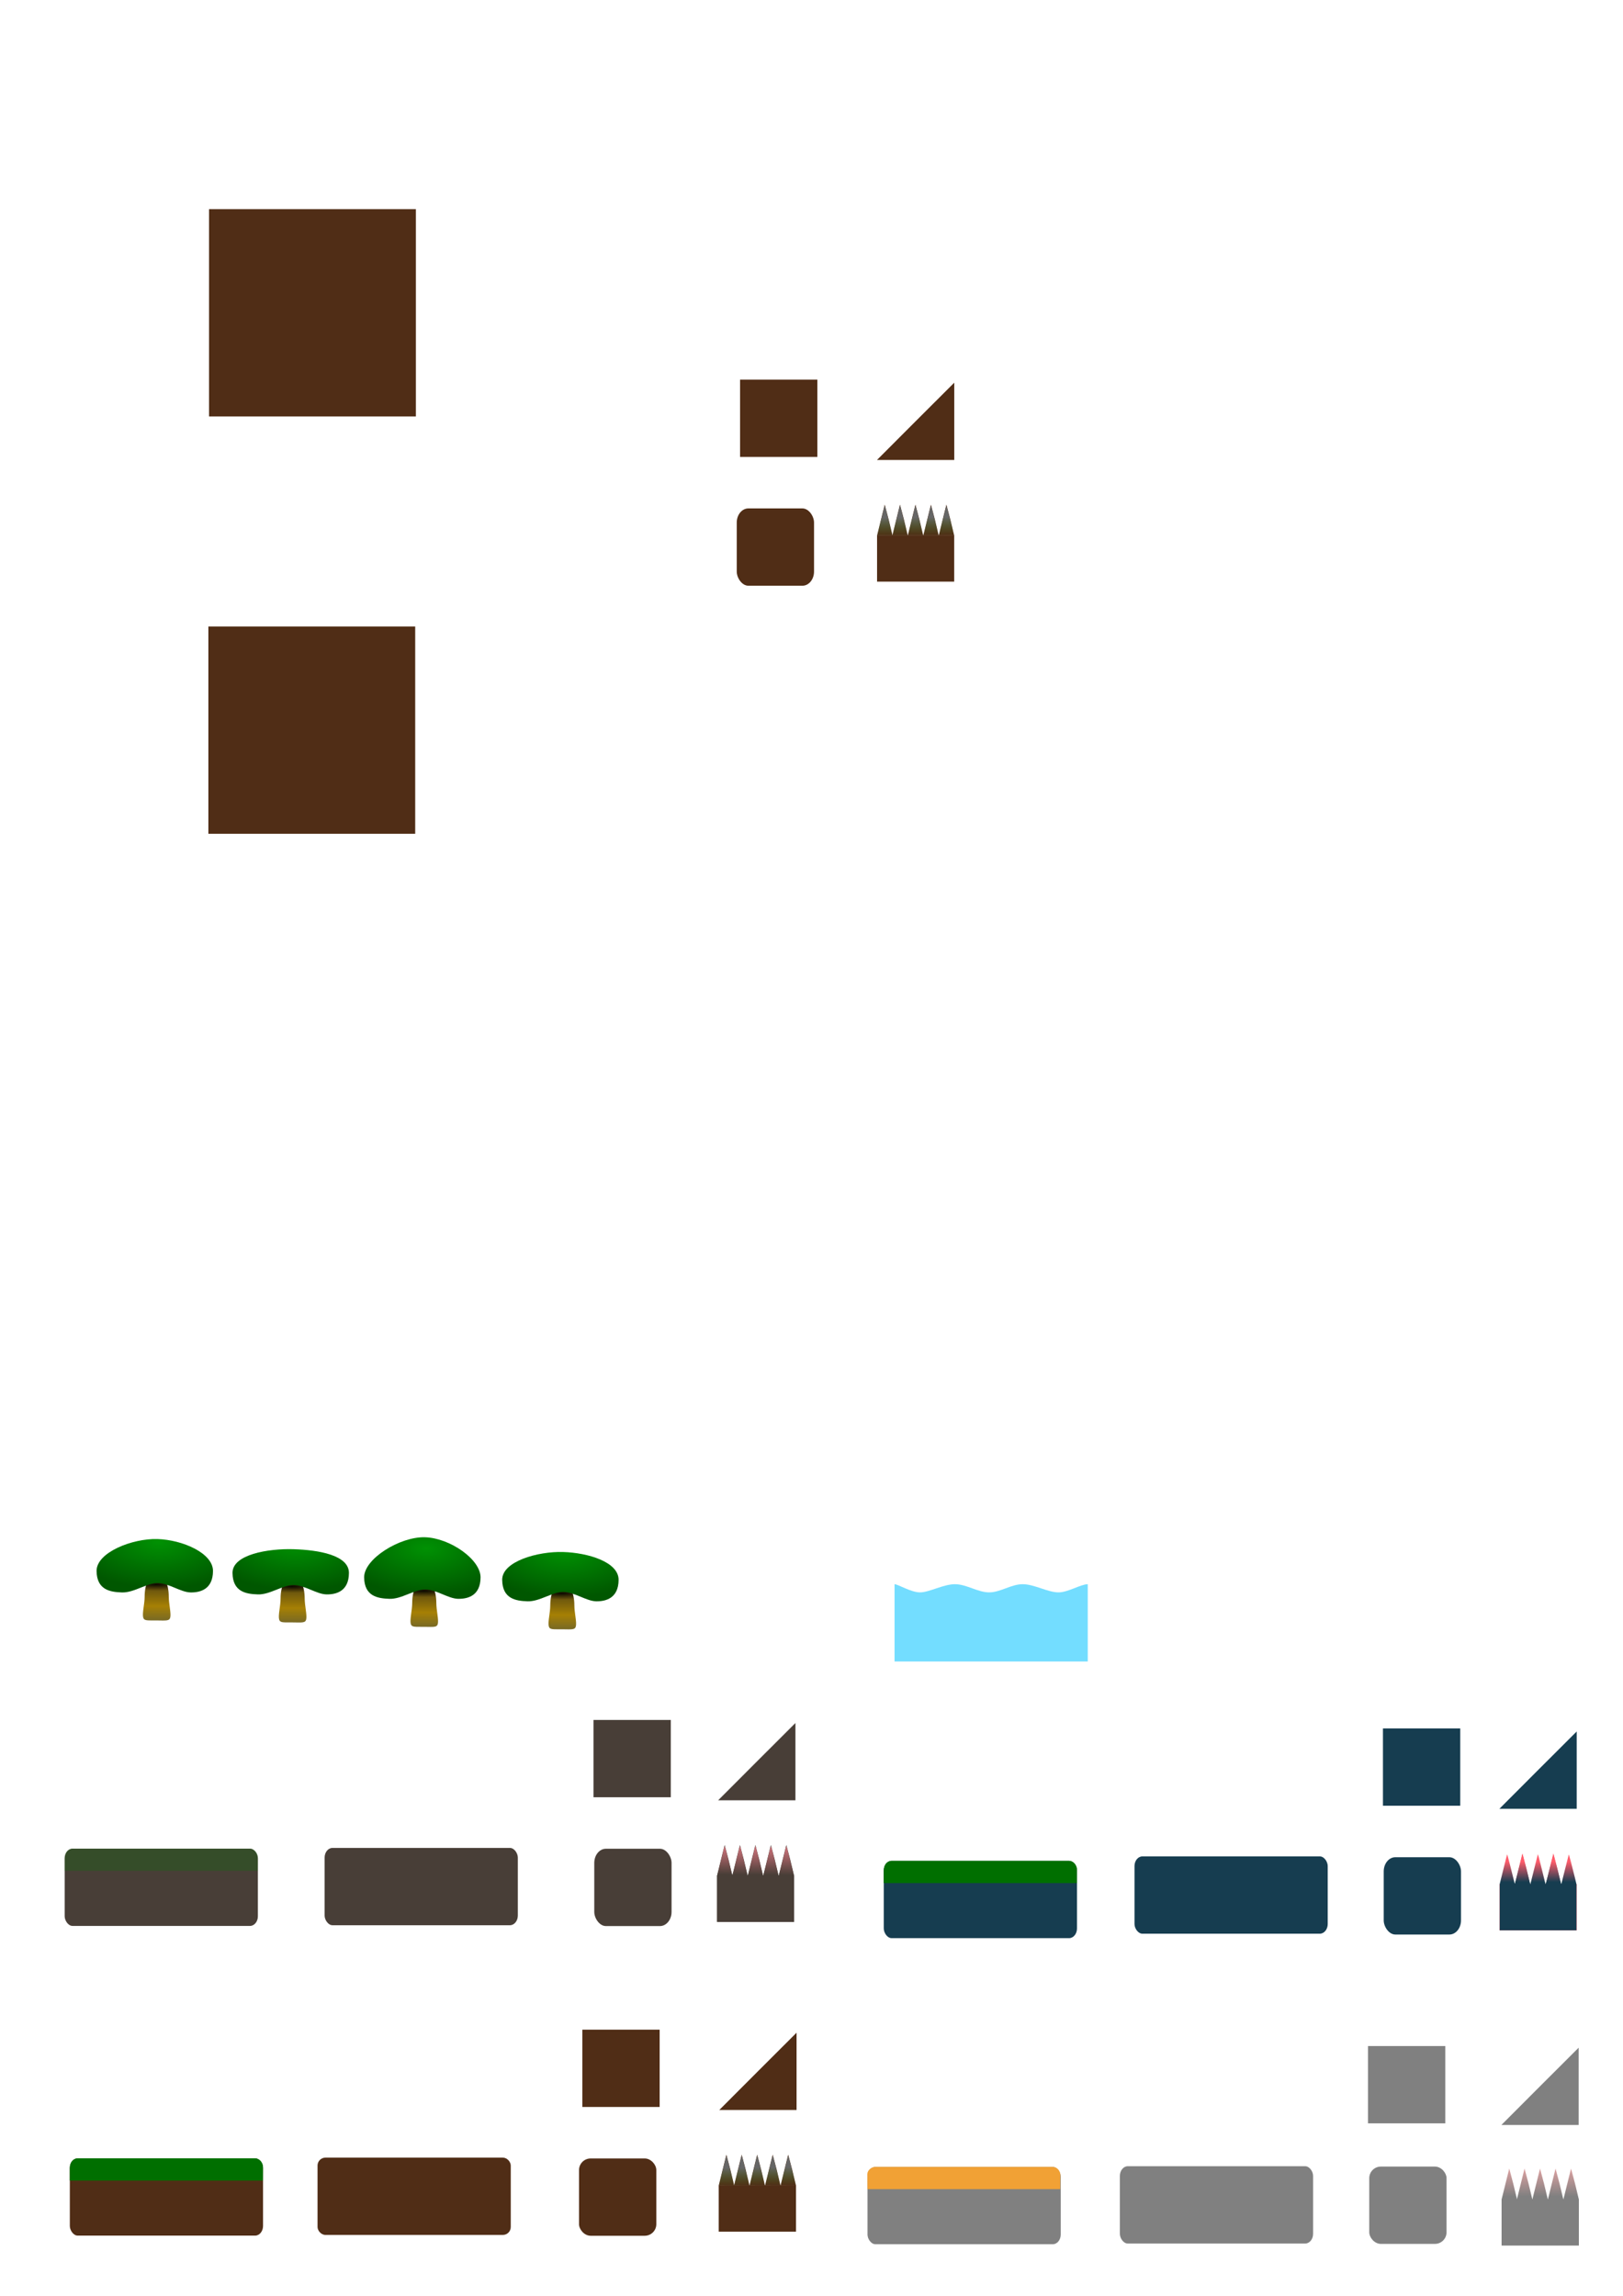 <?xml version="1.0" encoding="UTF-8" standalone="no"?>
<!-- Created with Inkscape (http://www.inkscape.org/) -->

<svg
   width="210mm"
   height="297mm"
   viewBox="0 0 210 297"
   version="1.1"
   id="svg5"
   xml:space="preserve"
   inkscape:export-filename="bitmap.png"
   inkscape:export-xdpi="96"
   inkscape:export-ydpi="96"
   inkscape:version="1.2.1 (9c6d41e410, 2022-07-14)"
   sodipodi:docname="asset.svg"
   xmlns:inkscape="http://www.inkscape.org/namespaces/inkscape"
   xmlns:sodipodi="http://sodipodi.sourceforge.net/DTD/sodipodi-0.dtd"
   xmlns:xlink="http://www.w3.org/1999/xlink"
   xmlns="http://www.w3.org/2000/svg"
   xmlns:svg="http://www.w3.org/2000/svg"><sodipodi:namedview
     id="namedview7"
     pagecolor="#ffffff"
     bordercolor="#000000"
     borderopacity="0.25"
     inkscape:showpageshadow="2"
     inkscape:pageopacity="0.0"
     inkscape:pagecheckerboard="0"
     inkscape:deskcolor="#d1d1d1"
     inkscape:document-units="mm"
     showgrid="true"
     inkscape:zoom="0.70710679"
     inkscape:cx="340.11836"
     inkscape:cy="388.90873"
     inkscape:window-width="1920"
     inkscape:window-height="991"
     inkscape:window-x="-9"
     inkscape:window-y="-9"
     inkscape:window-maximized="1"
     inkscape:current-layer="layer3-0"><inkscape:grid
       type="xygrid"
       id="grid14842"
       originy="0"
       spacingx="8.996"
       spacingy="8.996"
       empspacing="3"
       originx="0"
       dotted="false"
       snapvisiblegridlinesonly="true"
       visible="true"
       enabled="true"
       units="px"
       color="#ffffff"
       opacity="0"
       empcolor="#51afff"
       empopacity="0.741" /></sodipodi:namedview><defs
     id="defs2"><linearGradient
       inkscape:collect="always"
       id="linearGradient20781"><stop
         style="stop-color:#0a0800;stop-opacity:1;"
         offset="0"
         id="stop20777" /><stop
         style="stop-color:#685000;stop-opacity:0.949;"
         offset="0.162"
         id="stop20787" /><stop
         style="stop-color:#a68004;stop-opacity:1;"
         offset="0.551"
         id="stop20785" /><stop
         style="stop-color:#6b6128;stop-opacity:0.981;"
         offset="1"
         id="stop20779" /></linearGradient><linearGradient
       inkscape:collect="always"
       id="linearGradient20739"><stop
         style="stop-color:#009103;stop-opacity:1;"
         offset="0"
         id="stop20735" /><stop
         style="stop-color:#005700;stop-opacity:1;"
         offset="1"
         id="stop20737" /></linearGradient><linearGradient
       inkscape:collect="always"
       id="linearGradient17741"><stop
         style="stop-color:#c86f77;stop-opacity:1;"
         offset="0"
         id="stop17737" /><stop
         style="stop-color:#483e37;stop-opacity:1;"
         offset="1"
         id="stop17739" /></linearGradient><linearGradient
       inkscape:collect="always"
       id="linearGradient17733"><stop
         style="stop-color:#ff5b6a;stop-opacity:1;"
         offset="0"
         id="stop17729" /><stop
         style="stop-color:#163d50;stop-opacity:1;"
         offset="1"
         id="stop17731" /></linearGradient><linearGradient
       inkscape:collect="always"
       id="linearGradient14838"><stop
         style="stop-color:#666666;stop-opacity:1"
         offset="0"
         id="stop14834" /><stop
         style="stop-color:#407720;stop-opacity:0;"
         offset="1"
         id="stop14836" /></linearGradient><linearGradient
       inkscape:collect="always"
       id="linearGradient1497"><stop
         style="stop-color:#808080;stop-opacity:1;"
         offset="0"
         id="stop1493" /><stop
         style="stop-color:#ffadad;stop-opacity:1;"
         offset="1"
         id="stop1495" /></linearGradient><linearGradient
       inkscape:collect="always"
       xlink:href="#linearGradient1497"
       id="linearGradient1501"
       x1="22.18"
       y1="130.562"
       x2="21.493"
       y2="84.387"
       gradientUnits="userSpaceOnUse"
       gradientTransform="matrix(1,0,0,1.061,0,-5.925)" /><linearGradient
       inkscape:collect="always"
       xlink:href="#linearGradient1497"
       id="linearGradient1779"
       gradientUnits="userSpaceOnUse"
       x1="22.18"
       y1="130.562"
       x2="21.493"
       y2="84.387"
       gradientTransform="matrix(1,0,0,1.061,79.959,-5.924)" /><linearGradient
       inkscape:collect="always"
       xlink:href="#linearGradient1497"
       id="linearGradient1815"
       gradientUnits="userSpaceOnUse"
       x1="22.18"
       y1="130.562"
       x2="21.493"
       y2="84.387"
       gradientTransform="matrix(1,0,0,1.061,19.796,-5.924)" /><linearGradient
       inkscape:collect="always"
       xlink:href="#linearGradient1497"
       id="linearGradient1851"
       gradientUnits="userSpaceOnUse"
       gradientTransform="matrix(1,0,0,1.061,39.829,-5.924)"
       x1="22.18"
       y1="130.562"
       x2="21.493"
       y2="84.387" /><linearGradient
       inkscape:collect="always"
       xlink:href="#linearGradient1497"
       id="linearGradient1887"
       gradientUnits="userSpaceOnUse"
       gradientTransform="matrix(1,0,0,1.061,59.911,-5.924)"
       x1="22.18"
       y1="130.562"
       x2="21.493"
       y2="84.387" /><linearGradient
       inkscape:collect="always"
       xlink:href="#linearGradient14838"
       id="linearGradient14840"
       x1="-1269.077"
       y1="461.593"
       x2="-1267.859"
       y2="551.72"
       gradientUnits="userSpaceOnUse"
       gradientTransform="matrix(0.265,0,0,0.265,-59.244,110.679)" /><linearGradient
       inkscape:collect="always"
       xlink:href="#linearGradient17733"
       id="linearGradient17735"
       x1="-354.982"
       y1="226.479"
       x2="-354.982"
       y2="252.967"
       gradientUnits="userSpaceOnUse" /><linearGradient
       inkscape:collect="always"
       xlink:href="#linearGradient17741"
       id="linearGradient17743"
       x1="-352.625"
       y1="220.537"
       x2="-352.91"
       y2="254.592"
       gradientUnits="userSpaceOnUse" /><radialGradient
       inkscape:collect="always"
       xlink:href="#linearGradient20739"
       id="radialGradient20741"
       cx="534.101"
       cy="188.922"
       fx="534.101"
       fy="188.922"
       r="9.207"
       gradientTransform="matrix(-1.616,-0.032,0.019,-0.649,1393.679,332.836)"
       gradientUnits="userSpaceOnUse" /><radialGradient
       inkscape:collect="always"
       xlink:href="#linearGradient20781"
       id="radialGradient20783"
       cx="534.038"
       cy="200.069"
       fx="534.038"
       fy="200.069"
       r="2.181"
       gradientTransform="matrix(17.559,0.076,-0.032,2.329,-8837.041,-307.924)"
       gradientUnits="userSpaceOnUse"
       spreadMethod="pad" /><radialGradient
       inkscape:collect="always"
       xlink:href="#linearGradient20781"
       id="radialGradient20783-4"
       cx="534.038"
       cy="200.069"
       fx="534.038"
       fy="200.069"
       r="2.181"
       gradientTransform="matrix(17.559,0.076,-0.032,2.329,-8837.041,-307.924)"
       gradientUnits="userSpaceOnUse"
       spreadMethod="pad" /><radialGradient
       inkscape:collect="always"
       xlink:href="#linearGradient20739"
       id="radialGradient20741-6"
       cx="534.101"
       cy="188.922"
       fx="534.101"
       fy="188.922"
       r="9.207"
       gradientTransform="matrix(-1.616,-0.032,0.019,-0.649,1393.679,332.836)"
       gradientUnits="userSpaceOnUse" /><radialGradient
       inkscape:collect="always"
       xlink:href="#linearGradient20781"
       id="radialGradient20783-4-5"
       cx="534.038"
       cy="200.069"
       fx="534.038"
       fy="200.069"
       r="2.181"
       gradientTransform="matrix(17.559,0.076,-0.032,2.329,-8837.041,-307.924)"
       gradientUnits="userSpaceOnUse"
       spreadMethod="pad" /><radialGradient
       inkscape:collect="always"
       xlink:href="#linearGradient20739"
       id="radialGradient20741-6-2"
       cx="534.101"
       cy="188.922"
       fx="534.101"
       fy="188.922"
       r="9.207"
       gradientTransform="matrix(-1.616,-0.032,0.019,-0.649,1393.679,332.836)"
       gradientUnits="userSpaceOnUse" /><radialGradient
       inkscape:collect="always"
       xlink:href="#linearGradient20781"
       id="radialGradient20783-4-8"
       cx="534.038"
       cy="200.069"
       fx="534.038"
       fy="200.069"
       r="2.181"
       gradientTransform="matrix(17.559,0.076,-0.032,2.329,-8837.041,-307.924)"
       gradientUnits="userSpaceOnUse"
       spreadMethod="pad" /><radialGradient
       inkscape:collect="always"
       xlink:href="#linearGradient20739"
       id="radialGradient20741-6-6"
       cx="534.101"
       cy="188.922"
       fx="534.101"
       fy="188.922"
       r="9.207"
       gradientTransform="matrix(-1.616,-0.032,0.019,-0.649,1393.679,332.836)"
       gradientUnits="userSpaceOnUse" /><linearGradient
       inkscape:collect="always"
       xlink:href="#linearGradient14838"
       id="linearGradient1395"
       gradientUnits="userSpaceOnUse"
       gradientTransform="matrix(0.265,0,0,0.265,-59.244,110.679)"
       x1="-1269.077"
       y1="461.593"
       x2="-1267.859"
       y2="551.72" /></defs><g
     inkscape:label="Layer 1"
     inkscape:groupmode="layer"
     id="layer1"><rect
       style="fill:#808080;stroke-width:0.041;stroke-linecap:round"
       id="rect234-0"
       width="10"
       height="10"
       x="177.008"
       y="264.69" /><rect
       style="fill:#808080;stroke-width:0.041;stroke-linecap:round"
       id="rect234-0-7"
       width="10"
       height="10"
       x="177.168"
       y="280.282"
       rx="1.5" /><g
       id="g14850"
       transform="matrix(0.1,0,0,0.1,193.144,270.879)"><rect
         style="fill:#808080;stroke-width:0.315;stroke-linecap:round"
         id="rect234"
         width="100"
         height="60"
         x="11.451"
         y="136.21" /><path
         id="path288"
         style="fill:url(#linearGradient1501);fill-opacity:1;stroke-width:0.114;stroke-linecap:round"
         inkscape:transform-center-x="-0.086298528"
         inkscape:transform-center-y="-6.4400932"
         d="m 21.373,96.573 5.212,19.657 4.883,20.343 -20,-0.013 4.953,-19.994 z"
         sodipodi:nodetypes="cccccc" /><path
         id="path288-5"
         style="fill:url(#linearGradient1815);fill-opacity:1;stroke-width:0.114;stroke-linecap:round"
         inkscape:transform-center-x="-0.086298528"
         inkscape:transform-center-y="-6.4400959"
         d="M 41.168,96.573 46.38,116.23 51.263,136.573 31.263,136.56 36.216,116.567 Z"
         sodipodi:nodetypes="cccccc" /><path
         id="path288-5-7"
         style="fill:url(#linearGradient1851);fill-opacity:1;stroke-width:0.114;stroke-linecap:round"
         inkscape:transform-center-x="-0.086298528"
         inkscape:transform-center-y="-6.4400959"
         d="m 61.201,96.573 5.212,19.657 4.883,20.343 -20,-0.013 4.953,-19.994 z"
         sodipodi:nodetypes="cccccc" /><path
         id="path288-5-7-3"
         style="fill:url(#linearGradient1887);fill-opacity:1;stroke-width:0.114;stroke-linecap:round"
         inkscape:transform-center-x="-0.086298528"
         inkscape:transform-center-y="-6.4400942"
         d="m 81.284,96.573 5.212,19.657 4.883,20.343 -20,-0.013 4.953,-19.994 z"
         sodipodi:nodetypes="cccccc" /><path
         id="path288-3"
         style="fill:url(#linearGradient1779);fill-opacity:1;stroke-width:0.114;stroke-linecap:round"
         inkscape:transform-center-x="-0.086298528"
         inkscape:transform-center-y="-6.4400976"
         d="m 101.332,96.573 5.212,19.657 4.883,20.343 -20,-0.013 4.953,-19.994 z"
         sodipodi:nodetypes="cccccc" /></g><rect
       style="fill:#502d16;fill-opacity:1;stroke-width:0.041;stroke-linecap:round"
       id="rect234-0-4"
       width="10"
       height="10"
       x="75.352"
       y="262.569"
       inkscape:export-filename="..\..\..\..\..\..\bounce\assets\png\a.png"
       inkscape:export-xdpi="270.12595"
       inkscape:export-ydpi="270.12595" /><path
       id="rect234-0-4-5"
       style="fill:#502d16;stroke-width:0.041;stroke-linecap:round"
       d="m 103.067,262.963 v 10 h -10 c -0.003,-0.019 10,-10 10,-10 z"
       sodipodi:nodetypes="cccc"
       inkscape:export-filename="..\..\..\..\..\..\bounce\assets\png\1\e.png"
       inkscape:export-xdpi="96"
       inkscape:export-ydpi="96" /><path
       id="rect234-0-4-5-2"
       style="fill:#808080;stroke-width:0.041;stroke-linecap:round;fill-opacity:1"
       d="m 204.263,264.9 v 10 h -10 c -0.003,-0.019 10,-10 10,-10 z"
       sodipodi:nodetypes="cccc" /><rect
       style="fill:#502d16;fill-opacity:1;stroke-width:0.041;stroke-linecap:round"
       id="rect234-0-7-5"
       width="10"
       height="10"
       x="74.921"
       y="279.232"
       rx="1.5"
       inkscape:export-filename="..\..\..\..\..\..\bounce\assets\png\1\c.png"
       inkscape:export-xdpi="96"
       inkscape:export-ydpi="96" /><g
       id="g14859"
       transform="matrix(0.1,0,0,0.1,133.491,257.155)"
       inkscape:export-filename="..\..\..\..\..\..\bounce\assets\png\1\d.png"
       inkscape:export-xdpi="96"
       inkscape:export-ydpi="96"><rect
         style="fill:#502d16;fill-opacity:1;stroke-width:0.315;stroke-linecap:round"
         id="rect14973"
         width="100"
         height="60"
         x="-345.708"
         y="144.773"
         class="UnoptimicedTransforms"
         inkscape:label="rect234-4"
         transform="translate(-59.244,110.679)" /><path
         style="fill:#502d16;fill-opacity:1;fill-rule:nonzero;stroke-width:0.114;stroke-linecap:round"
         d="m -395.03,215.815 5.212,19.657 4.883,20.343 -20,-0.013 4.953,-19.994 z"
         id="path14970" /><path
         style="fill:#502d16;fill-opacity:1;stroke-width:0.114;stroke-linecap:round"
         d="m -375.234,215.815 5.212,19.657 4.883,20.343 -20,-0.013 4.953,-19.994 z"
         id="path14967" /><path
         style="fill:#502d16;fill-opacity:1;stroke-width:0.114;stroke-linecap:round"
         d="m -355.201,215.815 5.212,19.657 4.883,20.343 -20,-0.013 4.953,-19.994 z"
         id="path14964" /><path
         style="fill:#502d16;fill-opacity:1;stroke-width:0.114;stroke-linecap:round"
         d="m -335.118,215.815 5.212,19.657 4.883,20.343 -20,-0.013 4.953,-19.994 z"
         id="path14961" /><path
         style="fill:#502d16;fill-opacity:1;stroke-width:0.114;stroke-linecap:round"
         d="m -315.07,215.815 5.212,19.657 4.883,20.343 -20,-0.013 4.953,-19.994 z"
         id="path14958" /><path
         style="fill:url(#linearGradient14840);fill-opacity:1;fill-rule:nonzero;stroke:none;stroke-width:0.853;stroke-linecap:round;stroke-dasharray:none;stroke-opacity:1"
         d="m -404.694,285.415 -0.006,-29.888 4.759,-19.249 c 2.618,-10.587 4.832,-19.251 4.92,-19.253 0.215,-0.006 5.599,20.701 7.938,30.526 1.023,4.298 1.947,7.814 2.053,7.814 0.106,0 2.349,-8.734 4.986,-19.409 2.636,-10.675 4.838,-19.266 4.893,-19.093 0.706,2.236 5.468,20.757 7.328,28.502 2.272,9.463 2.6,10.632 2.886,10.295 0.063,-0.074 2.266,-8.867 4.896,-19.541 2.63,-10.674 4.815,-19.373 4.855,-19.333 0.313,0.313 6.529,24.719 9.148,35.92 0.383,1.639 0.818,2.981 0.967,2.981 0.148,0 2.416,-8.697 5.04,-19.327 2.624,-10.63 4.867,-19.222 4.985,-19.093 0.326,0.355 4.765,17.362 7.379,28.269 1.274,5.317 2.394,9.795 2.49,9.95 0.095,0.156 0.28,0.083 0.41,-0.161 0.13,-0.244 2.303,-8.855 4.827,-19.134 2.524,-10.28 4.685,-18.795 4.802,-18.924 0.257,-0.284 4.686,16.397 7.774,29.28 l 2.25,9.389 v 29.683 29.683 h -49.786 -49.786 z"
         id="path14955" /></g></g><g
     inkscape:groupmode="layer"
     id="layer3"
     inkscape:label="Layer 3"
     style="display:inline"><rect
       style="fill:#502d16;stroke-width:0.064;stroke-linecap:round"
       id="rect234-0-8"
       width="25"
       height="10"
       x="41.087"
       y="279.123"
       rx="1.023"
       inkscape:export-filename="..\..\..\..\..\..\bounce\assets\png\1\b.png"
       inkscape:export-xdpi="96"
       inkscape:export-ydpi="96" /></g><g
     inkscape:groupmode="layer"
     id="layer3-0"
     inkscape:label="Layer 3"
     transform="matrix(0.818,0,0,1,-402.86,0.842)"><rect
       style="fill:#502d16;stroke-width:0.071;stroke-linecap:round"
       id="rect234-0-8-6"
       width="30.562"
       height="9.996"
       x="503.539"
       y="278.375"
       rx="1.25"
       inkscape:export-filename="..\..\..\..\..\..\bounce\assets\png\1\a.png"
       inkscape:export-xdpi="96"
       inkscape:export-ydpi="96" /><path
       id="rect14621"
       style="fill:#006f00;fill-opacity:1;stroke-width:0.063;stroke-linecap:round"
       d="m 503.537,281.251 -0.003,-1.6 c -0.002,-0.828 0.581,-1.26 1.233,-1.28 v -3e-5 h 28.069 c 0.693,0 1.275,0.548 1.262,1.152 l -0.009,1.728"
       sodipodi:nodetypes="csssscc" /><rect
       style="fill:#502d16;fill-opacity:1;stroke-width:0.045;stroke-linecap:round"
       id="rect234-0-4-8"
       width="12.225"
       height="10"
       x="609.557"
       y="48.268"
       inkscape:export-filename="..\..\..\..\..\..\bounce\assets\png\a.png"
       inkscape:export-xdpi="270.12595"
       inkscape:export-ydpi="270.12595" /><path
       id="rect234-0-4-5-0"
       style="fill:#502d16;stroke-width:0.045;stroke-linecap:round"
       d="m 643.438,48.663 v 10 h -12.225 c -0.003,-0.019 12.225,-10 12.225,-10 z"
       sodipodi:nodetypes="cccc"
       inkscape:export-filename="..\..\..\..\..\..\bounce\assets\png\1\e.png"
       inkscape:export-xdpi="96"
       inkscape:export-ydpi="96" /><rect
       style="fill:#502d16;fill-opacity:1;stroke-width:0.045;stroke-linecap:round"
       id="rect234-0-7-5-92"
       width="12.225"
       height="10"
       x="609.031"
       y="64.931"
       rx="1.834"
       inkscape:export-filename="..\..\..\..\..\..\bounce\assets\png\1\c.png"
       inkscape:export-xdpi="96"
       inkscape:export-ydpi="96" /><g
       id="g14859-12"
       transform="matrix(0.122,0,0,0.1,680.631,42.855)"
       inkscape:export-filename="..\..\..\..\..\..\bounce\assets\png\1\d.png"
       inkscape:export-xdpi="96"
       inkscape:export-ydpi="96"><rect
         style="fill:#502d16;fill-opacity:1;stroke-width:0.315;stroke-linecap:round"
         id="rect14973-9"
         width="100"
         height="60"
         x="-345.708"
         y="144.773"
         class="UnoptimicedTransforms"
         inkscape:label="rect234-4"
         transform="translate(-59.244,110.679)" /><path
         style="fill:#502d16;fill-opacity:1;fill-rule:nonzero;stroke-width:0.114;stroke-linecap:round"
         d="m -395.03,215.815 5.212,19.657 4.883,20.343 -20,-0.013 4.953,-19.994 z"
         id="path14970-2" /><path
         style="fill:#502d16;fill-opacity:1;stroke-width:0.114;stroke-linecap:round"
         d="m -375.234,215.815 5.212,19.657 4.883,20.343 -20,-0.013 4.953,-19.994 z"
         id="path14967-0" /><path
         style="fill:#502d16;fill-opacity:1;stroke-width:0.114;stroke-linecap:round"
         d="m -355.201,215.815 5.212,19.657 4.883,20.343 -20,-0.013 4.953,-19.994 z"
         id="path14964-5" /><path
         style="fill:#502d16;fill-opacity:1;stroke-width:0.114;stroke-linecap:round"
         d="m -335.118,215.815 5.212,19.657 4.883,20.343 -20,-0.013 4.953,-19.994 z"
         id="path14961-1" /><path
         style="fill:#502d16;fill-opacity:1;stroke-width:0.114;stroke-linecap:round"
         d="m -315.07,215.815 5.212,19.657 4.883,20.343 -20,-0.013 4.953,-19.994 z"
         id="path14958-9" /><path
         style="fill:url(#linearGradient1395);fill-opacity:1;fill-rule:nonzero;stroke:none;stroke-width:0.853;stroke-linecap:round;stroke-dasharray:none;stroke-opacity:1"
         d="m -404.694,285.415 -0.006,-29.888 4.759,-19.249 c 2.618,-10.587 4.832,-19.251 4.92,-19.253 0.215,-0.006 5.599,20.701 7.938,30.526 1.023,4.298 1.947,7.814 2.053,7.814 0.106,0 2.349,-8.734 4.986,-19.409 2.636,-10.675 4.838,-19.266 4.893,-19.093 0.706,2.236 5.468,20.757 7.328,28.502 2.272,9.463 2.6,10.632 2.886,10.295 0.063,-0.074 2.266,-8.867 4.896,-19.541 2.63,-10.674 4.815,-19.373 4.855,-19.333 0.313,0.313 6.529,24.719 9.148,35.92 0.383,1.639 0.818,2.981 0.967,2.981 0.148,0 2.416,-8.697 5.04,-19.327 2.624,-10.63 4.867,-19.222 4.985,-19.093 0.326,0.355 4.765,17.362 7.379,28.269 1.274,5.317 2.394,9.795 2.49,9.95 0.095,0.156 0.28,0.083 0.41,-0.161 0.13,-0.244 2.303,-8.855 4.827,-19.134 2.524,-10.28 4.685,-18.795 4.802,-18.924 0.257,-0.284 4.686,16.397 7.774,29.28 l 2.25,9.389 v 29.683 29.683 h -49.786 -49.786 z"
         id="path14955-8" /></g><rect
       style="fill:#502d16;stroke-width:0.12;stroke-linecap:round"
       id="rect234-0-8-6-5-3"
       width="32.716"
       height="26.818"
       x="525.561"
       y="26.217"
       inkscape:export-filename="..\..\..\..\..\..\bounce\assets\png\1\a.png"
       inkscape:export-xdpi="96"
       inkscape:export-ydpi="96" /><rect
       style="fill:#502d16;stroke-width:0.12;stroke-linecap:round"
       id="rect234-0-8-6-5-3-1"
       width="32.716"
       height="26.818"
       x="525.454"
       y="80.205"
       inkscape:export-filename="..\..\..\..\..\..\bounce\assets\png\1\a.png"
       inkscape:export-xdpi="96"
       inkscape:export-ydpi="96" /><rect
       style="fill:#483e37;fill-opacity:1;stroke-width:0.045;stroke-linecap:round"
       id="rect234-0-4-2"
       width="12.225"
       height="10"
       x="586.375"
       y="221.661" /><path
       id="rect234-0-4-5-5"
       style="fill:#483e37;stroke-width:0.045;stroke-linecap:round"
       d="m 618.315,222.056 v 10 h -12.225 c -0.003,-0.019 12.225,-10 12.225,-10 z"
       sodipodi:nodetypes="cccc" /><rect
       style="fill:#483e37;fill-opacity:1;stroke-width:0.045;stroke-linecap:round"
       id="rect234-0-7-5-9"
       width="12.225"
       height="10"
       x="586.495"
       y="238.324"
       rx="1.834" /><g
       id="g14859-0"
       transform="matrix(0.122,0,0,0.1,655.312,216.248)"
       style="fill:#483e37"><rect
         style="fill:#483e37;fill-opacity:1;stroke-width:0.315;stroke-linecap:round"
         id="rect14973-2"
         width="100"
         height="60"
         x="-345.708"
         y="144.773"
         class="UnoptimicedTransforms"
         inkscape:label="rect234-4"
         transform="translate(-59.244,110.679)" /><path
         style="fill:#483e37;fill-opacity:1;fill-rule:nonzero;stroke-width:0.114;stroke-linecap:round"
         d="m -395.03,215.815 5.212,19.657 4.883,20.343 -20,-0.013 4.953,-19.994 z"
         id="path14970-7" /><path
         style="fill:#483e37;fill-opacity:1;stroke-width:0.114;stroke-linecap:round"
         d="m -375.234,215.815 5.212,19.657 4.883,20.343 -20,-0.013 4.953,-19.994 z"
         id="path14967-3" /><path
         style="fill:#483e37;fill-opacity:1;stroke-width:0.114;stroke-linecap:round"
         d="m -355.201,215.815 5.212,19.657 4.883,20.343 -20,-0.013 4.953,-19.994 z"
         id="path14964-7" /><path
         style="fill:#483e37;fill-opacity:1;stroke-width:0.114;stroke-linecap:round"
         d="m -335.118,215.815 5.212,19.657 4.883,20.343 -20,-0.013 4.953,-19.994 z"
         id="path14961-2" /><path
         style="fill:#483e37;fill-opacity:1;stroke-width:0.114;stroke-linecap:round"
         d="m -315.07,215.815 5.212,19.657 4.883,20.343 -20,-0.013 4.953,-19.994 z"
         id="path14958-7" /><path
         style="fill:url(#linearGradient17743);fill-opacity:1;fill-rule:nonzero;stroke:none;stroke-width:0.853;stroke-linecap:round;stroke-dasharray:none;stroke-opacity:1"
         d="m -404.694,285.415 -0.006,-29.888 4.759,-19.249 c 2.618,-10.587 4.832,-19.251 4.92,-19.253 0.215,-0.006 5.599,20.701 7.938,30.526 1.023,4.298 1.947,7.814 2.053,7.814 0.106,0 2.349,-8.734 4.986,-19.409 2.636,-10.675 4.838,-19.266 4.893,-19.093 0.706,2.236 5.468,20.757 7.328,28.502 2.272,9.463 2.6,10.632 2.886,10.295 0.063,-0.074 2.266,-8.867 4.896,-19.541 2.63,-10.674 4.815,-19.373 4.855,-19.333 0.313,0.313 6.529,24.719 9.148,35.92 0.383,1.639 0.818,2.981 0.967,2.981 0.148,0 2.416,-8.697 5.04,-19.327 2.624,-10.63 4.867,-19.222 4.985,-19.093 0.326,0.355 4.765,17.362 7.379,28.269 1.274,5.317 2.394,9.795 2.49,9.95 0.095,0.156 0.28,0.083 0.41,-0.161 0.13,-0.244 2.303,-8.855 4.827,-19.134 2.524,-10.28 4.685,-18.795 4.802,-18.924 0.257,-0.284 4.686,16.397 7.774,29.28 l 2.25,9.389 v 29.683 29.683 h -49.786 -49.786 z"
         id="path14955-0" /></g><rect
       style="display:inline;fill:#483e37;stroke-width:0.071;stroke-linecap:round"
       id="rect234-0-8-73"
       width="30.562"
       height="10"
       x="543.841"
       y="238.216"
       rx="1.25" /><rect
       style="fill:#483e37;stroke-width:0.071;stroke-linecap:round"
       id="rect234-0-8-6-4"
       width="30.562"
       height="9.996"
       x="502.724"
       y="238.31"
       rx="1.25" /><path
       id="rect14621-3"
       style="fill:#007a00;fill-opacity:0.26;stroke-width:0.063;stroke-linecap:round"
       d="m 502.722,241.185 -0.003,-1.6 c -0.002,-0.828 0.581,-1.26 1.233,-1.28 v -3e-5 h 28.069 c 0.693,0 1.275,0.548 1.262,1.152 l -0.009,1.728"
       sodipodi:nodetypes="csssscc" /><rect
       style="display:inline;fill:#808080;fill-opacity:1;stroke-width:0.071;stroke-linecap:round"
       id="rect234-0-8-7"
       width="30.562"
       height="10"
       x="669.635"
       y="279.394"
       rx="1.25" /><rect
       style="fill:#808080;fill-opacity:1;stroke-width:0.071;stroke-linecap:round"
       id="rect234-0-8-6-8"
       width="30.562"
       height="9.996"
       x="629.715"
       y="279.487"
       rx="1.25" /><path
       id="rect14621-2"
       style="fill:#f1a135;fill-opacity:1;stroke-width:0.063;stroke-linecap:round"
       d="m 629.712,282.363 -0.023,-1.94 c -0.006,-0.475 0.604,-0.936 1.25,-0.94 v -3e-5 h 28.009 c 0.916,0 1.337,0.684 1.27,1.162 l -0.02,1.718"
       sodipodi:nodetypes="cscsscc" /><rect
       style="fill:#163d50;fill-opacity:1;stroke-width:0.045;stroke-linecap:round"
       id="rect234-0-4-6"
       width="12.225"
       height="10"
       x="711.248"
       y="222.757" /><path
       id="rect234-0-4-5-8"
       style="fill:#163d50;stroke-width:0.045;stroke-linecap:round;fill-opacity:1"
       d="m 741.894,223.152 v 10 h -12.225 c -0.003,-0.019 12.225,-10 12.225,-10 z"
       sodipodi:nodetypes="cccc" /><rect
       style="fill:#163d50;fill-opacity:1;stroke-width:0.045;stroke-linecap:round"
       id="rect234-0-7-5-7"
       width="12.225"
       height="10"
       x="711.368"
       y="239.42"
       rx="1.834" /><g
       id="g14859-1"
       transform="matrix(0.122,0,0,0.1,779.088,217.344)"
       style="fill:url(#linearGradient17735);fill-opacity:1"><rect
         style="fill:url(#linearGradient17735);fill-opacity:1;stroke-width:0.315;stroke-linecap:round"
         id="rect14973-0"
         width="100"
         height="60"
         x="-345.708"
         y="144.773"
         class="UnoptimicedTransforms"
         inkscape:label="rect234-4"
         transform="translate(-59.244,110.679)" /><path
         style="mix-blend-mode:normal;fill:url(#linearGradient17735);fill-opacity:1;fill-rule:nonzero;stroke-width:0.114;stroke-linecap:round"
         d="m -395.03,215.815 5.212,19.657 4.883,20.343 -20,-0.013 4.953,-19.994 z"
         id="path14970-5" /><path
         style="mix-blend-mode:normal;fill:url(#linearGradient17735);fill-opacity:1;stroke-width:0.114;stroke-linecap:round"
         d="m -375.234,215.815 5.212,19.657 4.883,20.343 -20,-0.013 4.953,-19.994 z"
         id="path14967-1" /><path
         style="mix-blend-mode:normal;fill:url(#linearGradient17735);fill-opacity:1;stroke-width:0.114;stroke-linecap:round"
         d="m -355.201,215.815 5.212,19.657 4.883,20.343 -20,-0.013 4.953,-19.994 z"
         id="path14964-0" /><path
         style="mix-blend-mode:normal;fill:url(#linearGradient17735);fill-opacity:1;stroke-width:0.114;stroke-linecap:round"
         d="m -335.118,215.815 5.212,19.657 4.883,20.343 -20,-0.013 4.953,-19.994 z"
         id="path14961-8" /><path
         style="mix-blend-mode:normal;fill:url(#linearGradient17735);fill-opacity:1;stroke-width:0.114;stroke-linecap:round"
         d="m -315.07,215.815 5.212,19.657 4.883,20.343 -20,-0.013 4.953,-19.994 z"
         id="path14958-8" /><path
         style="fill:url(#linearGradient17735);fill-opacity:1;fill-rule:nonzero;stroke:none;stroke-width:0.853;stroke-linecap:round;stroke-dasharray:none;stroke-opacity:1"
         d="m -404.694,285.415 -0.006,-29.888 4.759,-19.249 c 2.618,-10.587 4.832,-19.251 4.92,-19.253 0.215,-0.006 5.599,20.701 7.938,30.526 1.023,4.298 1.947,7.814 2.053,7.814 0.106,0 2.349,-8.734 4.986,-19.409 2.636,-10.675 4.838,-19.266 4.893,-19.093 0.706,2.236 5.468,20.757 7.328,28.502 2.272,9.463 2.6,10.632 2.886,10.295 0.063,-0.074 2.266,-8.867 4.896,-19.541 2.63,-10.674 4.815,-19.373 4.855,-19.333 0.313,0.313 6.529,24.719 9.148,35.92 0.383,1.639 0.818,2.981 0.967,2.981 0.148,0 2.416,-8.697 5.04,-19.327 2.624,-10.63 4.867,-19.222 4.985,-19.093 0.326,0.355 4.765,17.362 7.379,28.269 1.274,5.317 2.394,9.795 2.49,9.95 0.095,0.156 0.28,0.083 0.41,-0.161 0.13,-0.244 2.303,-8.855 4.827,-19.134 2.524,-10.28 4.685,-18.795 4.802,-18.924 0.257,-0.284 4.686,16.397 7.774,29.28 l 2.25,9.389 v 29.683 29.683 h -49.786 -49.786 z"
         id="path14955-2" /></g><rect
       style="display:inline;fill:#163d50;fill-opacity:1;stroke-width:0.071;stroke-linecap:round"
       id="rect234-0-8-2"
       width="30.562"
       height="10"
       x="671.948"
       y="239.312"
       rx="1.25" /><path
       id="rect234-0-8-2-4"
       style="display:inline;fill:#16c6ff;fill-opacity:0.601;stroke-width:0.071;stroke-linecap:round"
       d="m 633.992,204.099 c 0.534,0.001 2.592,1.058 4.034,1.058 1.442,0 3.695,-1.058 5.516,-1.058 1.821,0 3.625,1.058 5.412,1.058 1.786,0 3.477,-1.058 5.307,-1.058 1.83,0 3.956,1.058 5.672,1.058 1.486,0 3.499,-1.048 4.616,-1.055 l 0.005,-0.004 v 10 h -30.562 v -10"
       sodipodi:nodetypes="czzzzsccccc" /><g
       id="g15583"
       transform="matrix(1,0,0,1,-0.547,0)"><rect
         style="fill:#163d50;fill-opacity:1;stroke-width:0.071;stroke-linecap:round"
         id="rect234-0-8-6-86"
         width="30.562"
         height="10"
         x="632.834"
         y="239.889"
         rx="1.25" /><path
         id="rect14621-6"
         style="fill:#006f00;fill-opacity:1;stroke-width:0.063;stroke-linecap:round"
         d="m 632.831,242.765 -0.002,-1.6 c -0.003,-0.828 0.581,-1.26 1.233,-1.28 v -3e-5 h 28.067 c 0.692,0 1.275,0.548 1.262,1.152 l -0.009,1.728"
         sodipodi:nodetypes="csssscc" /></g><g
       id="g20794"
       transform="translate(-16.598,5.504)"
       inkscape:export-filename="..\..\..\..\..\..\Users\duria\OneDrive\Gambar\svg\g20794.svg"
       inkscape:export-xdpi="96"
       inkscape:export-ydpi="96"><path
         id="rect18236"
         style="fill:url(#radialGradient20783);fill-opacity:1;stroke-width:0.866;stroke-linecap:round"
         d="m 533.879,197.108 c 1.056,0 1.906,1.377 1.906,3.088 0,0.923 0.39,2.123 0.24,2.691 -0.129,0.485 -0.651,0.409 -2.146,0.397 -1.454,-0.013 -1.988,0.076 -2.135,-0.38 -0.181,-0.563 0.228,-1.763 0.228,-2.708 0,-1.711 0.85,-3.088 1.906,-3.088 z"
         sodipodi:nodetypes="sssssss" /><path
         id="path17921"
         style="fill:url(#radialGradient20741);fill-opacity:1;stroke-width:0.774;stroke-linecap:round"
         d="m 542.782,196.899 c -0.023,2.327 -1.954,2.777 -3.531,2.762 -1.578,-0.016 -3.449,-1.209 -5.228,-1.209 -1.779,0 -3.726,1.259 -5.649,1.209 -1.923,-0.05 -3.959,-0.354 -4.006,-2.762 -0.047,-2.407 5.659,-4.242 9.623,-4.145 3.964,0.096 8.815,1.819 8.792,4.145 z"
         sodipodi:nodetypes="zczzzzz" /></g><g
       id="g20794-4"
       transform="translate(4.904,5.759)"><path
         id="rect18236-8"
         style="fill:url(#radialGradient20783-4);fill-opacity:1;stroke-width:0.866;stroke-linecap:round"
         d="m 533.879,197.108 c 1.056,0 1.906,1.377 1.906,3.088 0,0.923 0.39,2.123 0.24,2.691 -0.129,0.485 -0.651,0.409 -2.146,0.397 -1.454,-0.013 -1.988,0.076 -2.135,-0.38 -0.181,-0.563 0.228,-1.763 0.228,-2.708 0,-1.711 0.85,-3.088 1.906,-3.088 z"
         sodipodi:nodetypes="sssssss" /><path
         id="path17921-9"
         style="fill:url(#radialGradient20741-6);fill-opacity:1;stroke-width:0.774;stroke-linecap:round"
         d="m 542.782,196.899 c -0.023,2.327 -1.954,2.777 -3.531,2.762 -1.578,-0.016 -3.449,-1.209 -5.228,-1.209 -1.779,0 -3.726,1.259 -5.649,1.209 -1.923,-0.05 -3.959,-0.354 -4.006,-2.762 -0.047,-2.407 5.659,-3.183 9.623,-3.087 3.964,0.096 8.815,0.76 8.792,3.087 z"
         sodipodi:nodetypes="cczzzzc" /></g><g
       id="g20794-4-3"
       transform="translate(47.561,6.651)"><path
         id="rect18236-8-86"
         style="fill:url(#radialGradient20783-4-8);fill-opacity:1;stroke-width:0.866;stroke-linecap:round"
         d="m 533.879,197.108 c 1.056,0 1.906,1.377 1.906,3.088 0,0.923 0.39,2.123 0.24,2.691 -0.129,0.485 -0.651,0.409 -2.146,0.397 -1.454,-0.013 -1.988,0.076 -2.135,-0.38 -0.181,-0.563 0.228,-1.763 0.228,-2.708 0,-1.711 0.85,-3.088 1.906,-3.088 z"
         sodipodi:nodetypes="sssssss" /><path
         id="path17921-9-1"
         style="fill:url(#radialGradient20741-6-6);fill-opacity:1;stroke-width:0.774;stroke-linecap:round"
         d="m 542.782,196.899 c -0.023,2.327 -1.954,2.777 -3.531,2.762 -1.578,-0.016 -3.449,-1.209 -5.228,-1.209 -1.779,0 -3.726,1.259 -5.649,1.209 -1.923,-0.05 -3.959,-0.354 -4.006,-2.762 -0.047,-2.407 5.659,-3.713 9.623,-3.616 3.964,0.096 8.815,1.29 8.792,3.616 z"
         sodipodi:nodetypes="cczzzzc" /></g><g
       id="g20794-4-5"
       transform="translate(25.725,6.331)"><path
         id="rect18236-8-8"
         style="fill:url(#radialGradient20783-4-5);fill-opacity:1;stroke-width:0.866;stroke-linecap:round"
         d="m 533.879,197.108 c 1.056,0 1.906,1.377 1.906,3.088 0,0.923 0.39,2.123 0.24,2.691 -0.129,0.485 -0.651,0.409 -2.146,0.397 -1.454,-0.013 -1.988,0.076 -2.135,-0.38 -0.181,-0.563 0.228,-1.763 0.228,-2.708 0,-1.711 0.85,-3.088 1.906,-3.088 z"
         sodipodi:nodetypes="sssssss" /><path
         id="path17921-9-5"
         style="fill:url(#radialGradient20741-6-2);fill-opacity:1;stroke-width:0.774;stroke-linecap:round"
         d="m 542.782,196.899 c -0.023,2.327 -1.954,2.777 -3.531,2.762 -1.578,-0.016 -3.449,-1.209 -5.228,-1.209 -1.779,0 -3.726,1.259 -5.649,1.209 -1.923,-0.05 -3.959,-0.354 -4.006,-2.762 -0.047,-2.407 5.659,-5.3 9.623,-5.204 3.964,0.096 8.815,2.877 8.792,5.204 z"
         sodipodi:nodetypes="cczzzzc" /></g></g><g
     inkscape:groupmode="layer"
     id="layer2"
     inkscape:label="Layer 2" /></svg>
